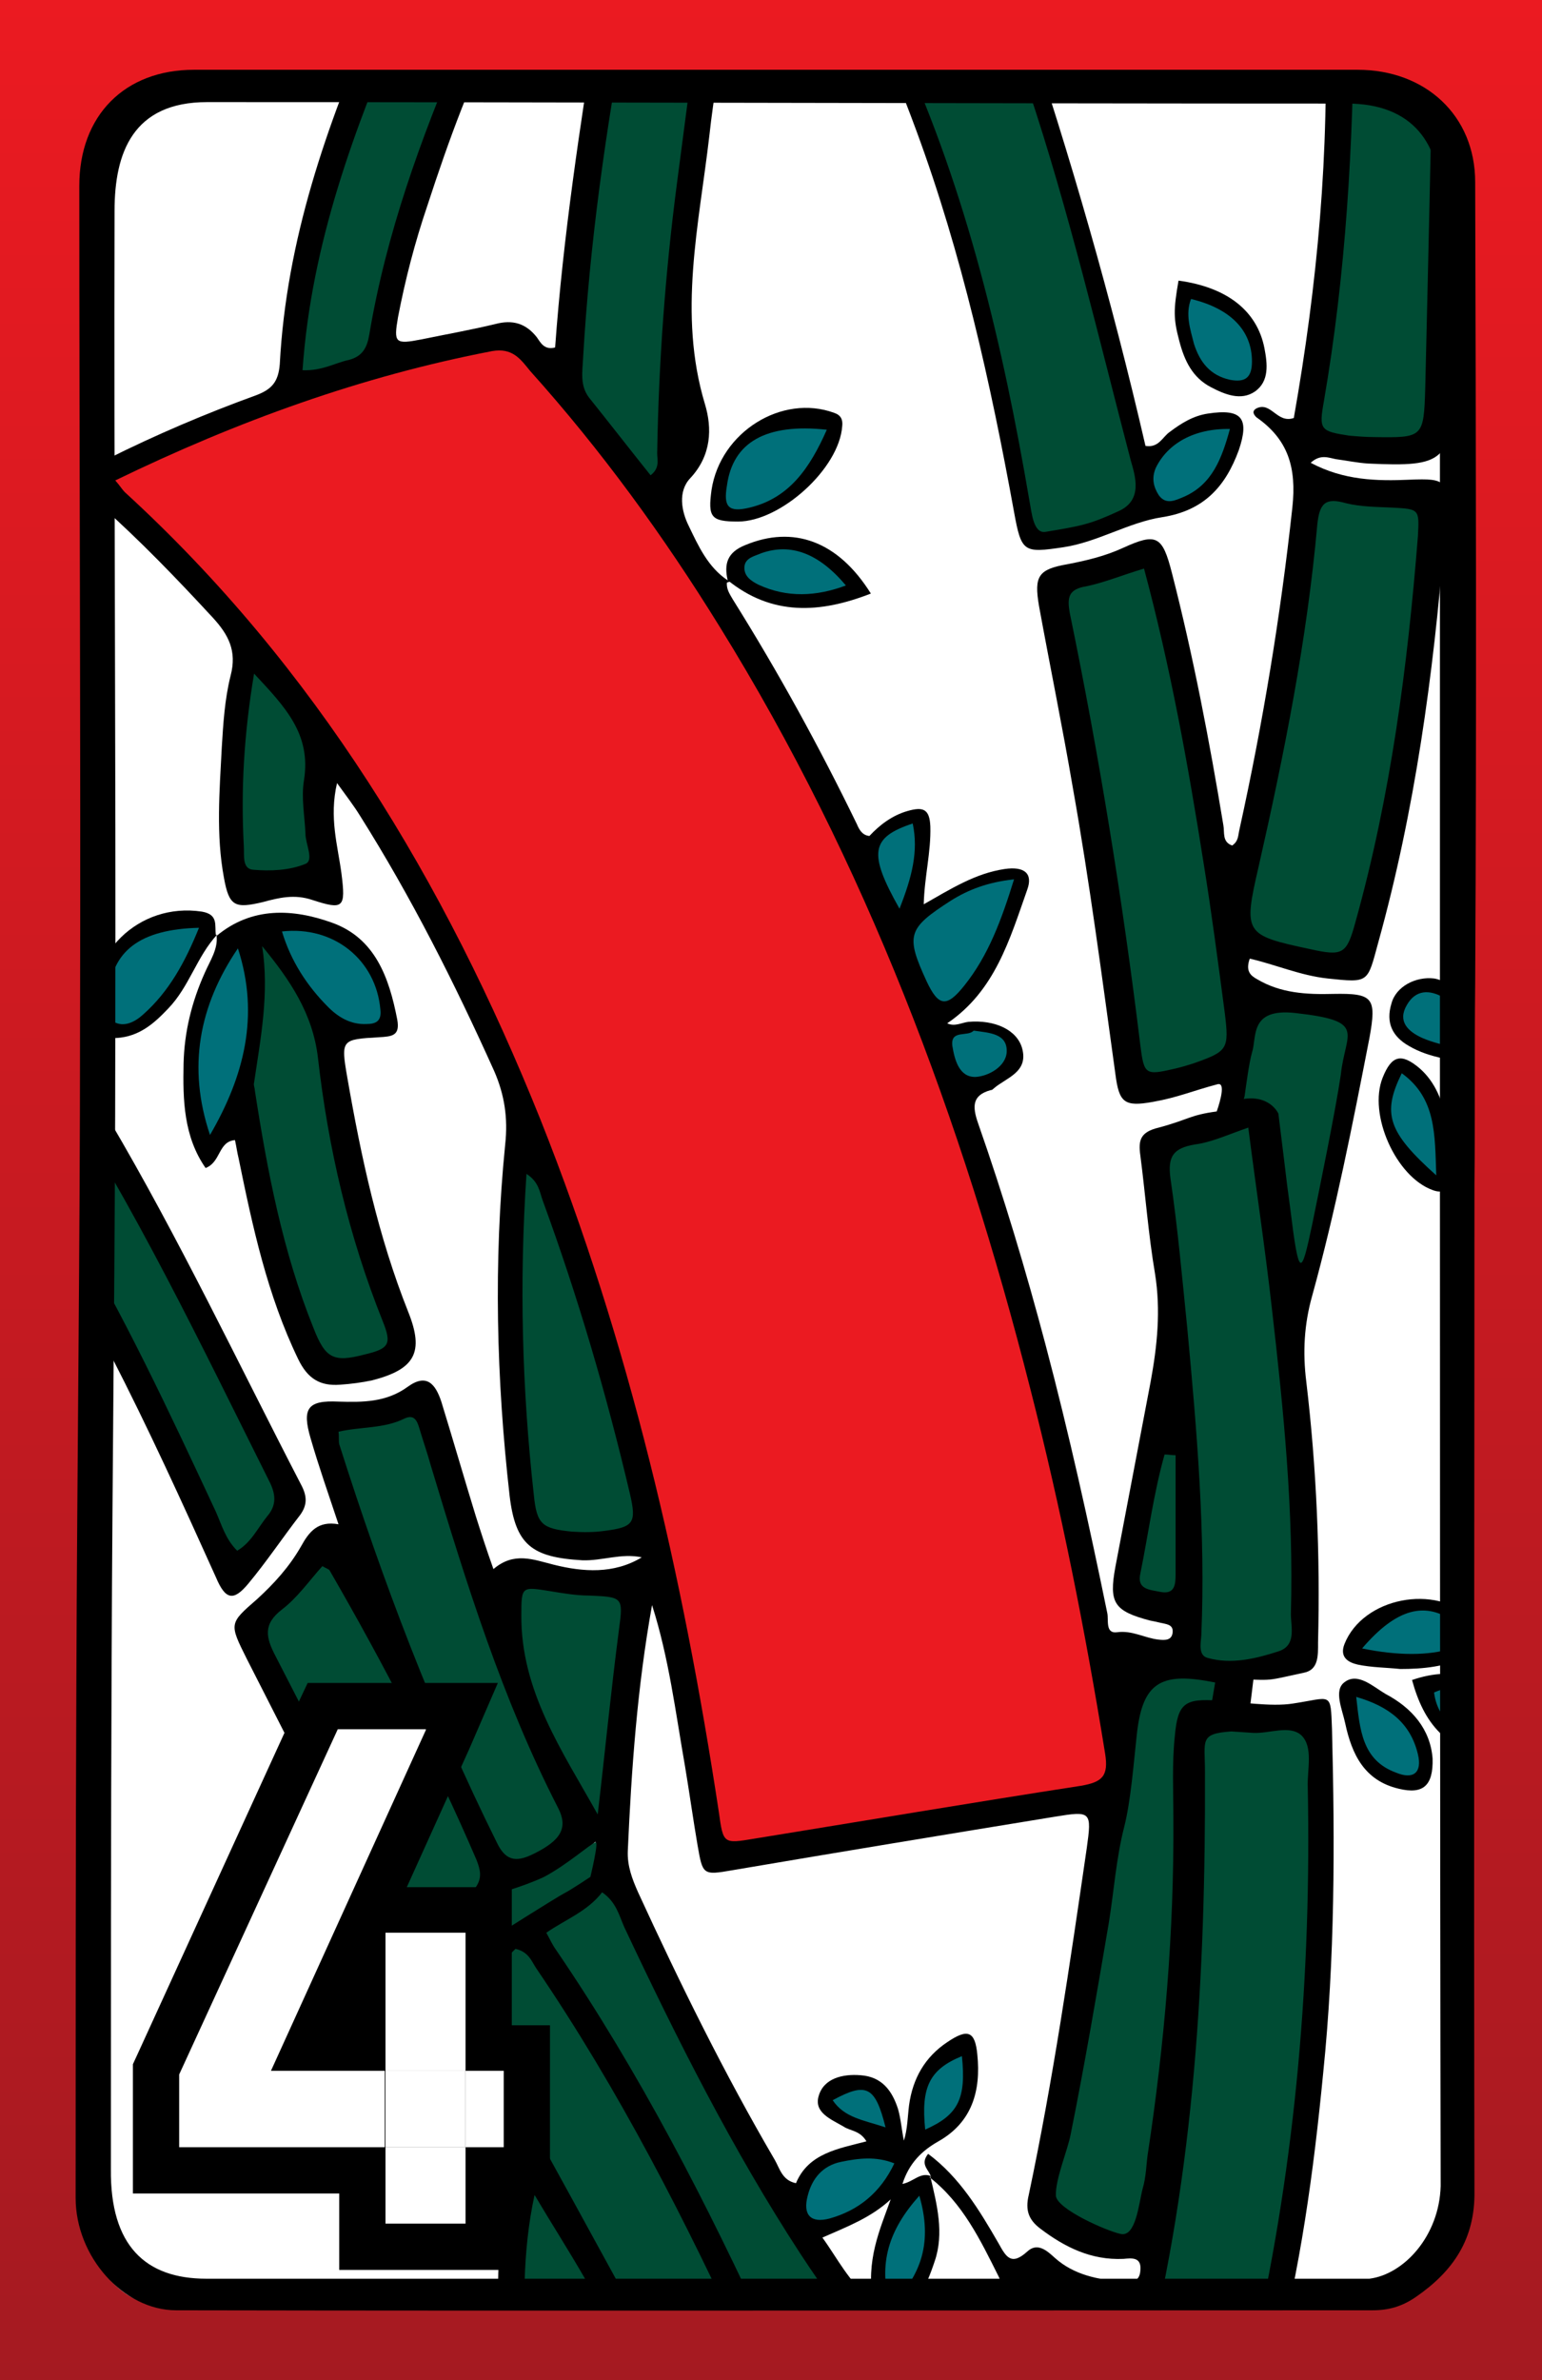 <?xml version="1.0" encoding="utf-8"?>
<!-- Generator: Adobe Illustrator 22.0.1, SVG Export Plug-In . SVG Version: 6.00 Build 0)  -->
<svg version="1.1" id="레이어_1" xmlns="http://www.w3.org/2000/svg" xmlns:xlink="http://www.w3.org/1999/xlink" x="0px"
	 y="0px" viewBox="0 0 210 324" style="enable-background:new 0 0 210 324;" xml:space="preserve">
<rect x="0" y="0" width="210" height="324" fill="#333333" stroke="none"/>
<style type="text/css">
	.st0{fill:#FFFFFF;}
	.st1{fill:#004C34;}
	.st2{fill:#EB1A21;}
	.st3{fill:#00707A;}
	.st4{fill:url(#SVGID_1_);}
</style>
<g>
	<g>
		<path class="st0" d="M2,138.3C2,92.9,2,47.4,2,2c16.3,0,32.7,0,49,0c1.4,2.5-0.1,4.5-0.9,6.6c-5.3,13.5-9.9,27.1-10.8,41.8
			c-0.1,2.1-1.3,3.2-3.3,4.1c-5.7,2.6-11.6,4.6-17.3,7.1c-5.3,2.4-5.5,3.8-1.5,8c4.5,4.7,9.3,9.3,13.8,14.1c2.2,2.3,2.7,4.8,1.9,8
			c-1.9,8.2-1.7,16.6-1.5,25c0.1,3.1,1.7,3.9,4.4,3.8c0.7,0,1.5-0.2,2.2-0.3c6.2-0.4,6.2-0.4,5.2-6.7c-0.1-0.8,0-1.5-0.1-2.3
			c-0.1-1.9-0.3-4,1.9-4.8c2.4-0.8,3.3,1,4.4,2.7c6.5,10.2,12.4,20.7,17.1,31.8c1.8,4.3,5.1,8.5,4.1,13.3
			c-1.2,6.1-1.1,12.2-1.3,18.2c-0.3,10.5,0.1,21,1.5,31.5c0.6,4.6,2.8,6.5,7.5,6.5c2,0,4.1-0.1,6.2-0.4c1.5-0.3,3,0.4,3.2,2.3
			c0.2,1.8-1,2.9-2.6,3c-3.1,0.1-6.2,0.3-9.2-0.3c-2.2-0.4-4.5-1-6.8-0.4c-2.7,0.6-3.9-0.8-4.9-3.3c-2.1-5.4-3.5-11.1-5.2-16.6
			c-1-3.2-2.2-4.3-5.5-2.9c-1.6,0.7-3.6,0.8-5.5,0.8c-3.4,0-4.5,2-3.4,5.2c0.2,0.7,0.4,1.4,0.7,2.1c2,4.9,3.4,9.4-3.2,12.5
			c-2.7,1.3-4.3,4.8-6.6,7.1c-1.6,1.6-1.3,3.4-0.3,5.3c6.9,13.9,13.5,28.1,21.2,41.5c4.2,7.3,8.8,14.5,13.2,21.7
			c1.2,1.9,2.3,4.1,1.6,6.6c-2,7.2-1.8,14.7-1.7,22.1c0,2-0.2,3.9-2,5.2c-21.9,0-43.8,0-65.7,0c0-53.3,0-106.7,0-160
			c3-0.7,3.6,1.9,4.7,3.7c7.8,12.6,14.2,25.9,20.2,39.4c1,2.1,2,4.3,3.2,6.3c1.1,1.9,2.2,2.2,3.9,1.1c4.3-2.8,5.8-8.4,3.5-13.1
			c-8.4-17-16.7-34-26.7-50.2C8.3,145.2,5.5,141.5,2,138.3z"/>
		<polygon class="st1" points="167.7,145.4 166.5,152 171.5,151.7 176,174.3 179,169.7 184.9,137.7 173.5,136.4 168.4,136.4 		"/>
		<polygon class="st1" points="168.6,228.5 168.6,234.6 164,235.7 162.6,274.4 157.7,305.6 151.5,305.6 141.1,300.9 143,292.6 
			150.6,245.5 152.6,241.7 152.2,224.2 160.1,225.1 		"/>
		<path d="M67.7,322c0.1-9.5,0-19.1,1.4-28.6c0.3-1.9-0.5-3.5-1.4-5.1c-2.3-4.2-4.7-8.3-6.9-12.5c-2.7-5.2-6.4-8.6-12.8-8.2
			c1.1-2.8,3.6-1.3,5.1-2.1c0.1-2-1.1-3.4-1.9-5c-5.8-11.6-11.7-23.1-17.6-34.7c-2.4-4.8-2.4-4.8,1.4-8.1c2.3-2.1,4.4-4.4,6-7.2
			c1.1-2,2.3-3.5,5.1-3c-1.4-4.2-2.7-7.9-3.8-11.7c-1.2-4.1-0.4-5.2,3.8-5c3.3,0.1,6.5,0.1,9.4-2c2.6-1.9,3.8-0.4,4.6,2
			c1.6,5.2,3.1,10.4,4.7,15.6c0.7,2.2,1.4,4.4,2.4,7.2c2.8-2.4,5.4-1.3,8.2-0.6c4,1,8.2,1.3,12-1c-2.8-0.6-5.4,0.5-8.1,0.4
			c-6.9-0.4-9.1-2.1-9.9-8.8c-1.8-15.9-2.2-31.8-0.6-47.8c0.4-3.6-0.1-6.8-1.5-10C61.9,133.8,56,122.1,49,111
			c-0.8-1.3-1.8-2.6-3.1-4.4c-1.1,4.7,0.1,8.5,0.6,12.3c0.6,4.7,0.3,5-4,3.6c-2.4-0.8-4.5-0.3-6.7,0.3c-3.8,0.9-4.6,0.6-5.3-3.3
			c-1.1-5.9-0.6-11.8-0.3-17.7c0.2-3.3,0.4-6.6,1.2-9.8c0.9-3.4-0.3-5.6-2.4-7.9c-4.9-5.3-9.9-10.5-15.3-15.3
			c-3.4-3.1-3.3-4.2,0.9-6.3c6.6-3.3,13.4-6.2,20.3-8.7c2.1-0.8,3-1.8,3.2-4.2C39,32.6,44.5,17.1,51,2c1.3,0,2.6,0,3.9,0
			c2,2.6,0.4,5.1-0.5,7.4c-3.5,8.7-6.5,17.5-8.6,26.7c-0.3,1.3-0.7,2.5-0.9,3.8c-0.2,1.7-1.3,4.3,0.7,4.8c2.2,0.6,2.4-2.2,2.8-3.8
			C50.8,30.3,54.2,20,58.3,10c1.3-3.1,2.8-5.9,5.5-8c1.6,0,3.3,0,4.9,0c1.7,2,0.7,4-0.2,6c-3.8,9-7.5,18.1-9.8,27.7
			c-1.6,6.6-0.8,7.6,5.6,6.3c3-0.6,6.7,0.8,8.8-1.5c2.1-2.3,1-6,1.5-9c1.1-7.6,2.1-15.2,3.2-22.9c0.4-2.8,1.4-4.9,3.6-6.6
			c1.3,0,2.6,0,3.9,0c2.3,2,1.6,4.6,1.2,6.9c-1.9,10.7-3,21.5-4.3,32.3c-1,8-0.3,11.4,3.9,15.1c1.2-3.4,1.6-6.8,1.6-10.1
			c0.2-12.5,2.3-24.9,4-37.2c0.5-2.8,1.3-5.2,3.5-7c1.3,0,2.6,0,3.9,0c2,1.5,2,3.5,1.7,5.7c-1.4,9.1-2.7,18.2-3.7,27.3
			c-0.5,4.9-0.7,9.8,0.5,14.7c1.3,5.6,1.2,11-2,16.1c-1.3,2.1-1.4,4.6,0.6,6.5c1.5,1.5,2.2,3.5,3.5,5c0.3,0.4,0.6,0.9,0.8,1.3
			c6.1,8.5,10.8,17.9,16.1,26.9c1.1,1.9,2.8,2.8,5,2.3c4.4-0.9,7,0.6,7.3,5.4c0.2,2.8,1.9,3.6,4.4,2.9c1.1-0.3,2.2-0.6,3.4-0.6
			c3.7,0,5.8,2.3,5.1,6c-0.7,3.9-2.3,7.5-4.3,11c-1.3,2.2-1.8,3.7,0.9,5.6c3.9,2.7,4.3,6.2,1,9.6c-3,3.1-2.9,6.2-1.7,9.9
			c4.8,15.2,9.1,30.5,12.5,46.2c1,4.7-0.1,9.5,0.7,13.2c-0.6-5.6-0.5-12.2,1.3-18.5c3.5-13,3.2-25.9,1.2-39.1c-1-6.1-0.2-7,5.9-8.2
			c3.2-0.6,6.5-0.2,9.5-1.5c4.1-0.9,5.3,1.9,5.3,1.9l0.8,6.5l0.4,3.3c0,0,0.3,2.3,0.4,3c1.2,9.8,1.5,9.4,3,2.3
			c1-4.9,3.2-15.6,3.9-20.4c0.6-5.8,3.7-7.3-6.2-8.4c-6.3-0.7-5.2,3.3-5.9,5.4c-0.4,1.4-0.8,4.5-1,5.9c-0.5,3-8.3,1.9-13.1,2.7
			c-3.7,0.7-5.8-0.8-6.4-4.6c-1.4-8.4-2.3-16.9-3.6-25.4c-2-12.5-4.2-25-6.6-37.4c-1.3-6.8-0.2-8.4,6.6-10.1c2.4-0.6,4.7-1.5,7-2.2
			c4.9-1.6,7.2-0.5,8.5,4.3c2.9,10.1,5.2,20.4,6.3,29.4c1.7-11.6,4.7-24.5,5.4-37.7c0.2-3.5-0.3-6.6-2.4-9.3c-1.6-2.1-1.9-3.9,0.9-5
			c2.5-0.9,2.9-2.9,3.2-5.1c1.7-13,3.2-26.1,3-39.3c0-2.8-0.2-5.7,2.4-7.6c1.3,0,2.6,0,3.9,0c2.4,1.8,2.4,4.5,2.4,7.2
			c0.1,12.2-1.1,24.3-2.5,36.4c-0.2,2.1-0.6,4.2-0.5,6.4c0,2,0.8,3.6,2.9,4c2.3,0.4,3.7-0.9,4.5-2.9c0.7-1.7,0.7-3.6,0.6-5.4
			c-0.6-13,1.3-26,1.1-39c-0.1-2.5,0.1-5,2.4-6.7c1.3,0,2.6,0,3.9,0c1.7,1.3,2.3,3.1,2.1,5.2c-1.3,13.1-0.3,26.3-0.6,39.5
			c-0.1,2.3,0.1,4.6-0.1,6.9c-0.6,9.3-1.7,10.4-11.1,10.6c0.7,0,1.4,0,2.1,0c7-0.5,8.4,0.8,7.8,7.8c-1.6,18.4-3.8,36.6-8.6,54.5
			c-2.5,9.1-1.1,7.8-10.3,7.9c1.1,0,2.2,0,3.3,0c4,0.2,5.3,1.4,4.5,5.6c-2,10.2-2.1,20.9-5.4,30.8c-3.3,9.7-2.2,19.4-1.3,29.2
			c0.8,8.5,0.8,16.9-0.3,25.4c-0.2,1.9-1,2.9-2.7,3.6c-4.5,1.9-12.4,0.3-14.6-0.1c-6.5-1.1-8.7,0.7-9.4,7.5
			c-0.4,3.6-0.8,8.9-1.7,12.4c-1.1,4.3-1.4,8.8-2.1,13.1c-1.6,9.4-3.3,19.4-5.2,28.8c-0.4,2.1-2.1,6.1-2,8.3
			c0.1,1.8,6.9,4.8,8.8,5.2c2.1,0.5,2.5-4.2,3-6.1c0.5-1.7,0.5-3.3,0.7-4.7c2.3-15.1,3.6-30.3,3.5-45.7c0-3.8-0.2-7.6,0.2-11.3
			c0.4-4.5,1.4-5.1,5.9-4.8c3.8,0.2,7.6-0.4,11.2-1.7c4.2-1.5,5.8-0.4,6.2,3.8c2.5,27.1,0.5,54-4.9,80.6c-0.6,3-0.9,6.3-4.4,7.8
			c-1.3,0-2.6,0-3.9,0c-1.5-2.1-1.2-4.4-0.7-6.6c4.7-20.6,5.8-41.6,7-62.7c0.2-3,0.3-5.9-0.5-8.8c-0.5-1.8-1.1-3.7-3.4-3.6
			c-2.4,0.1-3.2,1.9-3.6,4c-0.3,1.3-0.2,2.6-0.3,3.9c-0.4,21.3-2.7,42.3-7.1,63.1c-0.8,3.9-1,8.3-5.1,10.7c-1.3,0-2.6,0-3.9,0
			c-1-0.9-1.4-2.1-2-3.3c-2.1-4.3-6.5-4.4-8.8-0.3c-1,1.7-2.4,2.6-3.9,3.6c-1.3,0-2.6,0-3.9,0c-1.2-1.6-1.3-3.3-0.7-5.1
			c1.5-4,0.6-7.6-1.7-11.1c-2-3-2.1-7-4.8-9.7c-1.7-1.5-2-2.8,0.7-3.2c2.1-0.3,3.9,0.6,5,2.4c3.7,5.7,7.9,10.7,14.9,12.4
			c-1.7-0.5-2.9-1.7-4.3-2.4c-5.8-2.8-5.9-2.9-4.7-9.1c2.4-12.3,4.6-24.6,6.3-36.9c0.2-1.1,0.4-2.3,0.5-3.4c0.3-4.9-0.9-6-5.6-5.2
			c-10.5,1.7-21,3.2-31.4,5.1c-2.6,0.5-5.2,0.9-7.7,1.2c-4.7,0.5-6.3-0.6-7.2-5.2c-1.6-8.7-3.4-17.5-3.8-26.4
			c0.7,6.6,0,13.2-0.8,19.7c-0.5,4.2-0.5,8.3,1.3,12.1c4.9,10.2,9.6,20.5,15.3,30.4c0.7,1.3,1.4,2.6,2.7,3.4
			c0.9,0.5,1.9,0.6,2.7-0.1c0.8-0.6,0.4-1.4,0.2-2.2c-1.2-4.9,0.2-7.5,4.4-8.3c5.2-1,7.6,0.9,8.2,6.2c-0.3-6,1.6-9.4,6.3-11.1
			c3-1.1,5.4,0,6.1,3.1c1.1,4.8-0.2,9.1-3.2,12.9c-1.3,1.6-3.1,1.4-4.9,1.5c-3.3,0.3-2.4,1.8-0.7,3.3c4,5.9,5.1,12,0.2,17.7
			c-2.1,2.4-0.9,5.8-3.1,8c-1.3,0-2.6,0-3.9,0c-3.1-1.3-5.4-3.4-7.4-6.2c-10.8-15-19.4-31.2-27.3-47.8c-1-2-1.5-5.9-4.6-4.1
			c-2.6,1.5,0,4.1,1.2,5.9c9.1,13.7,16.5,28.4,23.5,43.2c1.3,2.7,4,5.7,0.9,9c-1.3,0-2.6,0-3.9,0c-3.3-1.7-4.8-4.8-6.2-8
			C90,300.6,82.7,287.9,75,275.5c-1.3-2.1-2.5-6.2-6-4c-3.3,2-0.6,5.1,0.6,7.4c6.6,12.7,13.8,25,20.3,37.7c0.9,1.8,1.9,3.5,0.3,5.4
			c-1.6,0-3.3,0-4.9,0c-5.6-3.7-7-10.4-11.1-16.1c-0.3,3.7-0.2,6.8-0.2,10c0,2.4-0.3,4.6-2.4,6.1C70.3,322,69,322,67.7,322z"/>
		<path class="st0" d="M99.1,79c-2.7-1.8-4-4.7-5.3-7.4c-1-2-1.5-4.7,0.2-6.5c2.9-3.1,3-6.8,2-10.1c-3.7-12.3-0.8-24.4,0.6-36.5
			c0.6-5.5,1.6-11,2.5-16.5c6.2,0,12.4,0,18.6,0c4,1.4,4.9,5.3,6.2,8.5c7.1,18.1,12.2,36.7,15.2,55.9c1.1,6.7,1.5,7,8,5.6
			c4.8-1,9.1-3.5,13.9-4.4c1.4-0.3,2.6-1.4,3.4-2.7c1-1.5,1.5-3,0.2-4.5c-1.1-1.4-2.6-1-4-0.4c-6.1,2.3-6.1,2.3-7.7-4
			c-4.1-16.4-8.5-32.8-14-48.8c-0.6-1.8-1.4-3.5,0.3-5.1c13.7,0,27.5,0,41.2,0c0.7,18.5-1,36.7-4.2,54.8c-2.3,0.8-3.1-2.3-5.1-1.3
			c-0.7,0.4-0.3,0.9,0,1.2c4.3,3,5.5,6.8,4.9,12.3c-1.6,14.7-4,29.3-7.2,43.8c-0.2,0.8-0.1,1.6-1,2.2c-1.4-0.5-1-1.8-1.2-2.8
			c-1.9-11.5-4.1-23-7-34.3c-1.3-5.1-2.1-5.5-6.7-3.4c-2.4,1.1-4.9,1.7-7.5,2.2c-4,0.7-4.6,1.6-3.9,5.7c1.5,8.2,3.2,16.5,4.6,24.7
			c2.3,12.9,4,26,5.8,39c0.5,3.9,1.2,4.5,5.1,3.8c3.4-0.6,5.4-1.5,8.8-2.4c1.4-0.4-0.1,3.7-0.1,3.7c-3.7,0.5-3.8,1.1-7.9,2.2
			c-2.5,0.6-2.8,1.7-2.5,3.8c0.7,5.4,1.1,10.8,2,16.1c0.8,5,0.3,9.8-0.6,14.7c-1.6,8.4-3.2,16.8-4.8,25.2c-0.9,4.9-0.2,6,4.7,7.3
			c0.5,0.1,1,0.2,1.4,0.3c0.8,0.2,1.8,0.2,1.7,1.3s-1,1.1-1.9,1c-1.9-0.2-3.6-1.3-5.7-1c-1.6,0.2-1.1-1.7-1.3-2.6
			c-2.5-12.2-5.2-24.4-8.4-36.5c-2.7-10.2-5.7-20.2-9.2-30.2c-0.8-2.3-0.8-3.8,1.7-4.5c0.2,0,0.3-0.1,0.4-0.2
			c1.7-1.5,4.8-2.2,3.9-5.5c-0.7-2.5-3.7-3.9-7.3-3.6c-0.9,0.1-1.9,0.7-2.9,0.2c6.5-4.4,8.5-11.4,10.9-18.2c0.8-2.2-0.4-3.2-3.1-2.8
			c-4,0.6-7.3,2.7-11,4.8c0.1-3.8,1-7.1,0.9-10.6c-0.1-2.4-1-2.7-3.1-2.1s-3.8,1.9-5.2,3.4c-1-0.1-1.4-0.9-1.7-1.6
			c-5.1-10.5-10.7-20.7-16.9-30.6c-0.4-0.7-0.9-1.4-0.8-2.3c3-1,5.1,1.5,7.8,1.8c2.3,0.3,4.5,0.7,6.5-0.9c0.6-0.5,0.5-1.2,0.1-1.8
			c-1.4-2.3-3.8-2.9-6.3-3C103.7,74.8,101.4,77,99.1,79z"/>
		<path class="st0" d="M173.6,322c3.5-13.1,5.3-26.4,6.6-39.8c1.6-15.6,1.6-31.2,1.2-46.8c-0.2-5.2,0-4.3-5.3-3.5
			c-3.1,0.5-7.4-0.3-9.9-0.3c-1.6,0-0.4-1.7-0.3-3.1c8.3,0.2,5.6,0.5,11.7-0.8c2-0.4,1.9-2.4,1.9-4.1c0.3-11.9-0.2-23.7-1.6-35.5
			c-0.5-4-0.3-7.8,0.8-11.7c3.2-11.6,5.5-23.3,7.8-35.1c1-5.5,0.5-6.1-4.9-6c-3.7,0.1-7.2-0.1-10.4-2c-0.9-0.5-1.6-1.1-1-2.8
			c3.5,0.8,6.9,2.3,10.6,2.7c5.7,0.6,5.4,0.6,6.9-4.9c5-18,7.5-36.4,9-54.9c0.1-1,0.2-2,0.3-2.9c0.3-5.1-0.1-5.4-5-5.2
			c-4.5,0.2-9,0.1-13.5-2.3c1.3-1.2,2.4-0.7,3.4-0.5c1.5,0.2,2.9,0.5,4.4,0.6c10.5,0.5,11.4-0.3,11.7-10.8c0.3-15,0.6-29.9,0.9-44.9
			c0-1.8-0.3-3.6,0.5-5.4c2.9,0,5.9,0,8.8,0c0,106.7,0,213.3,0,320C196.5,322,185.1,322,173.6,322z"/>
		<path class="st0" d="M81.4,2c-2.4,15.1-4.7,30.1-5.8,45.3c-1.5,0.4-2-0.7-2.5-1.4c-1.5-1.9-3.3-2.4-5.6-1.8
			c-3.3,0.8-6.7,1.4-10.1,2.1c-3.6,0.7-3.8,0.5-3.2-3c1-5.2,2.3-10.2,4-15.2c2.9-8.9,6.1-17.7,10.4-26C72.9,2,77.2,2,81.4,2z"/>
		<path d="M122.6,2c0.1,0.6,0,1.3,0.3,1.9c9.2,20,14.3,41.2,18.2,62.8c0.8,4.6,0.8,4.6,5.3,3.7c7.7-1.7,7.7-1.6,6-9.2
			c-4.6-20-10.2-39.8-17-59.2c1.3,0,2.6,0,3.9,0c6.5,19.3,12.1,38.8,16.7,58.7c1.8,0.3,2.3-1.2,3.3-1.9c1.6-1.2,3.2-2.2,5.2-2.5
			c4.6-0.7,5.7,0.6,4.2,5c-1.8,4.9-4.7,8.2-10.4,9.1c-4.6,0.7-8.8,3.4-13.5,4.1c-5.4,0.8-5.7,0.7-6.7-4.8
			c-3.2-17.6-7.1-35.1-13.3-51.9c-2-5.4-4.1-10.8-7-15.7C119.4,2,121,2,122.6,2z"/>
		<path d="M2,138.3c2.3-0.1,3.9,1.1,5.3,2.8c2.8,3.6,5.3,7.5,7.6,11.4c9.5,16.1,17.5,33,26.1,49.6c0.8,1.5,0.9,2.7-0.1,4.1
			c-2.4,3.1-4.6,6.4-7.1,9.4c-2,2.4-3.1,2.2-4.4-0.9c-4.6-10.2-9.2-20.3-14.3-30.2c-4-7.7-7.8-15.6-13-22.5c0-2,0-4,0-5.9
			c2.7-1.5,3.8,0.7,5.1,2.4c4.1,5.6,7.4,11.6,10.5,17.7c4.3,8.5,8.5,17,12.7,25.5c0.6,1.2,0.9,3.5,2.7,2.7c1.5-0.7,0.6-2.7,0-4
			C28,190.1,23,179.8,17.7,169.6c-5-9.6-11.5-18.3-15.6-28.3C2,140.3,2,139.3,2,138.3z"/>
		<path class="st0" d="M123.6,322c0.2-2.6-2.4-3.7-3.2-6c4.2-1.1,5.7-4.6,6.9-8.2c1.3-3.8,0.3-7.7-0.6-11.5l-0.1,0.1
			c4.5,3.5,6.9,8.5,9.4,13.5c0.9,1.8,0.3,3.5-0.2,5.2c-0.7,2.3-1.2,4.8-2.4,6.9C130.1,322,126.9,322,123.6,322z"/>
		<path class="st0" d="M137.3,322c1.2-3.7,2.3-7.4,3.6-11.5c4,2.5,8.2,3.5,12.6,4c0.1,2.8-0.8,5.1-1.5,7.4
			C147.1,322,142.2,322,137.3,322z"/>
		<path d="M29.5,127.4c4.8-4,10.4-3.7,15.7-1.8c5.9,2.1,7.8,7.5,8.9,13.2c0.4,2.2-0.7,2.3-2.5,2.4c-5.1,0.3-5.2,0.3-4.3,5.5
			c1.9,10.9,4.2,21.6,8.3,31.9c2.2,5.5,0.9,7.8-4.9,9.3c-1.4,0.3-2.9,0.5-4.4,0.6c-2.7,0.2-4.4-0.8-5.7-3.5
			c-4.2-8.7-6.2-18-8.1-27.3c-0.2-0.8-0.3-1.6-0.5-2.5c-2.3,0.2-1.9,3-4,3.8c-3-4.3-3.1-9.3-3-14.2c0.1-4.3,1.1-8.4,2.9-12.4
			C28.6,130.8,29.7,129.2,29.5,127.4L29.5,127.4z"/>
		<path d="M44.8,269.8c2.6-0.5,4.7-0.1,4.5,3.4c1.8-0.7,0.7-3.4,2.7-3.5c1.8-0.1,3,1.3,4.1,2.4c4.2,3.9,4.7,8.8,3.2,14
			c-0.8,2.7-1.7,2.8-3.6,0.8c-2.8-2.9-4.3-6.5-5-10.7c-1.5,1.6-1.3,3.4-1.6,4.9c-1.1,4.9-4,8.1-8.5,10.1c-2,0.9-3,0.6-3.1-1.9
			c-0.2-5.9,1.1-11.4,4.9-16.1c0.8-1,1.9-1.8,2.1-3.2L44.8,269.8z"/>
		<path d="M44.8,269.8l-0.3,0.3c-5.3,2.8-10.5,5.8-16.4,7.5c-1.2,0.3-2.4,1.4-3.6,0.1c-1-1.2-0.5-2.4-0.1-3.7
			c2.7-9.3,12.1-13.4,20.7-8.9C48.6,266.8,45.9,268.2,44.8,269.8z"/>
		<path d="M29.6,127.2c-2.8,3-3.8,7.1-6.7,10.1c-1.9,2-3.9,3.8-7,4c-2.2,0.1-2.8-0.7-3.1-2.7c-1.2-8.7,6.1-15.8,14.7-14.5
			c2.3,0.4,1.7,1.9,1.9,3.2L29.6,127.2z"/>
		<path class="st2" d="M15.7,65.4C32.4,57.3,49.3,51.2,67,47.8c2.8-0.5,3.9,1.1,5.2,2.7C81.9,61.3,90.4,73,98,85.3
			c19.9,32.1,33,67.1,42.3,103.7c4.2,16.4,7.5,33,10.2,49.7c0.5,3.1-0.4,3.9-3.3,4.4c-14.9,2.3-29.7,4.8-44.5,7.2
			c-4.2,0.7-4.2,0.7-4.8-3.6c-4.9-32.3-12.2-63.9-24.3-94.3C60.6,120,42.9,90.7,17,67C16.6,66.6,16.4,66.2,15.7,65.4z"/>
		<path class="st0" d="M126.7,296.2c-1.4-0.5-2.3,0.8-3.8,1.1c0.9-2.8,2.6-4.5,4.9-5.8c4.6-2.6,5.8-6.9,5.3-11.8
			c-0.3-3.2-1.3-3.6-4.1-1.7c-3,2-4.7,4.9-5.2,8.6c-0.2,1.6-0.2,3.2-0.7,4.8c-0.3-1.4-0.4-2.9-0.8-4.3c-0.8-2.5-2.2-4.4-5.1-4.6
			c-2.4-0.2-5,0.4-5.7,2.8c-0.7,2.3,1.7,3.2,3.4,4.2c0.9,0.6,2.2,0.5,3.1,2c-3.8,1-7.9,1.6-9.6,5.7c-1.9-0.4-2.2-2-2.9-3.2
			c-6.9-11.8-12.9-24-18.6-36.4c-0.8-1.8-1.5-3.6-1.4-5.7c0.5-11.2,1.3-22.3,3.3-33.4c2.3,7.2,3.2,14.6,4.5,22
			c0.6,3.6,1.1,7.2,1.7,10.7c0.7,4,0.7,4.1,4.7,3.4c14.7-2.5,29.3-4.9,44-7.3c4.9-0.8,5-0.7,4.3,4.3c-2.3,15.8-4.6,31.6-7.9,47.2
			c-0.5,2.1,0,3.4,1.6,4.6c3.3,2.5,6.9,4.3,11.3,4.1c1.1-0.1,2.5-0.3,2.3,1.6c-0.1,1.6-1.3,1.6-2.5,1.5c-3.3-0.3-6.5-0.9-9.1-3.2
			c-1.1-1-2.4-2.2-3.8-0.9c-2.2,2-2.9,0.7-3.9-1.1c-2.6-4.5-5.3-9-9.6-12.2c-1.2,1.5,0.2,2.2,0.4,3.2L126.7,296.2z"/>
		<path class="st0" d="M81.1,250.7c-0.2,4.2-3,6.6-6.2,7.7c-3.6,1.2-6.1,3.3-8.5,6.1c-1.9,2.2-3.7,4.8-7.3,4.9
			c3.5-3.8,6.9-7.5,9.9-11.6c0.2-0.2,0.5-0.5,0.8-0.5C74.2,256.4,77.7,253.8,81.1,250.7z"/>
		<path class="st0" d="M112,304.6c3.4-1.5,6.6-2.7,9.3-5.2c-1.5,4.2-3.4,8.3-2.4,14C115.5,310.5,114.1,307.5,112,304.6z"/>
		<path d="M100.5,71c-3.7,0-4.1-0.6-3.6-4.3c1.2-7.9,9.6-13.1,16.7-10.5c0.9,0.3,1.2,0.9,1.1,1.8C114.3,63.8,106.3,71,100.5,71z"/>
		<path d="M99.1,79c-0.5-2.2-0.1-3.8,2.4-4.8c6.5-2.7,12.6-0.6,17.1,6.6c-6.9,2.7-13.5,3.1-19.6-1.9L99.1,79z"/>
		<path d="M160.5,38.2c6.6,0.9,10.7,4.1,11.7,9.2c0.4,2.1,0.7,4.5-1.3,5.9c-1.9,1.3-4.1,0.4-6-0.6c-2.5-1.3-3.6-3.6-4.3-6.3
			C159.8,43.4,159.8,42.2,160.5,38.2z"/>
		<path d="M190.7,227.2c-1.9-0.2-3.9-0.2-5.8-0.6c-1.3-0.3-2.5-1-1.8-2.8c2.5-6.3,12.4-8.3,17.4-3.4c2.3,2.2,2.1,3.7-0.8,5.1
			C196.9,226.9,193.8,227.2,190.7,227.2z"/>
		<path d="M195.1,239.4c0.1,3.7-1.3,4.9-4.6,4.1c-4.7-1.1-6.4-4.7-7.3-8.9c-0.4-1.9-1.6-4.5-0.1-5.6c1.8-1.4,3.9,0.6,5.6,1.6
			C192.3,232.5,194.8,235.4,195.1,239.4z"/>
		<path d="M197.5,157.5c0,1.1,0.1,2.1,0,3.1c-0.1,1.5-1.1,1.9-2.4,1.4c-5-1.8-8.8-10.3-6.8-15.3c1.2-3,2.5-3.4,5-1.3
			c2.2,1.9,3.2,4.6,3.7,7.3C197.3,154.3,197.4,156,197.5,157.5z"/>
		<path d="M201,144.9c-2.9-0.6-6.2-0.8-9.1-2.5c-2.3-1.3-3.2-3.2-2.4-5.8c0.6-2.3,3.3-3.7,5.8-3.4c2.9,0.4,9.2,6.3,9.5,9.2
			C205.1,145.3,203.1,145.1,201,144.9z"/>
		<path d="M192.3,228.7c2.9-1,5.5-1.1,8.1-0.4c2.6,0.6,4.3,2.2,4.8,4.9c0.4,2-0.9,3-2.4,3.8c-2.5,1.4-4.7,0.8-6.7-1.1
			C194.2,234,193.1,231.6,192.3,228.7z"/>
		<g>
			<path class="st1" d="M156,322c6.7-26.4,8.2-53.5,8.1-80.8c0-4.3-0.8-5.2,3.6-5.5c0.2,0,2.8,0.2,3,0.2c2.2,0.1,4.9-1.1,6.5,0.3
				c1.7,1.6,0.8,4.7,0.9,7.1c0.5,25.4-1.6,50.6-7.2,75.5c-0.3,1.1-0.4,2.3-1.1,3.2C165.1,322,160.6,322,156,322z"/>
			<path class="st1" d="M122.6,2c4.3,0,8.5,0,12.8,0c3.7,2.4,3.5,6.7,4.7,10.3c5.5,16.5,9.5,33.6,13.9,50.4c0.6,2.1,1.7,5.4-1.7,6.9
				c-3.9,1.8-5.1,2-9.9,2.8c-1.7,0.3-1.9-2.7-2.2-4.2c-3.6-21.1-8.5-41.9-17.4-61.5C122.1,5.2,121.1,3.5,122.6,2z"/>
			<path class="st1" d="M90.3,322c-8.5-15.6-17-31.1-25.6-46.6c-1-1.8-1.2-3.1,0.5-4.7c1.8-1.7,3.2-3.7,5-5.4
				c1.8,0.4,2.2,1.7,2.8,2.6c11.3,16.6,20.4,34.4,28.8,52.7c0.2,0.4,0.2,1,0.2,1.4C98.1,322,94.2,322,90.3,322z"/>
			<path class="st1" d="M195.2,2c-0.3,16.9-0.7,33.9-1.1,50.8c-0.2,6.8-0.3,6.8-7,6.7c-1.1,0-2.3-0.1-3.4-0.2
				c-3.9-0.6-4.1-0.8-3.4-4.7c3-17.4,4-34.9,4.1-52.6C188,2,191.6,2,195.2,2z"/>
			<path class="st1" d="M95.2,2c-1,7.6-2,15.3-3,22.9c-1.6,12.2-2.5,24.5-2.7,36.8c0,0.9,0.4,2-0.9,3c-2.8-3.5-5.6-7.1-8.4-10.6
				c-1.2-1.6-0.9-3.4-0.8-5.2c0.9-15.7,3.1-31.3,6-46.8C88.6,2,91.9,2,95.2,2z"/>
			<path class="st1" d="M105.9,322c0.1-1.4-0.7-2.5-1.2-3.7c-8.4-18.3-17.6-36.2-29-52.9c-0.5-0.7-0.8-1.4-1.3-2.3
				c2.6-1.8,5.6-2.9,7.6-5.5c1.9,1.3,2.3,3.1,3,4.7c7.2,15.3,14.8,30.4,24,44.5c3.4,5.2,7.1,10.2,10.6,15.2
				C115.1,322,110.5,322,105.9,322z"/>
			<path class="st1" d="M2,141.2c2.3,1.2,3.5,3.4,4.9,5.4c11.5,17.6,20.5,36.5,29.9,55.3c0.8,1.7,0.8,3.1-0.4,4.5
				c-1.3,1.6-2.2,3.6-4.1,4.7c-1.6-1.6-2.1-3.5-2.9-5.3c-6.3-13.5-12.6-27-20.3-39.8C7,162.5,5,158.9,2,156C2,151.1,2,146.2,2,141.2
				z"/>
			<path class="st1" d="M63.8,2c0.5,1.6-0.6,2.9-1.1,4.2c-5.4,12.7-10.1,25.6-12.4,39.3c-0.3,1.8-0.9,3-2.8,3.5
				c-1.9,0.4-3.6,1.5-6.3,1.4c1.2-17.3,7.1-33,13.7-48.4C57.9,2,60.8,2,63.8,2z"/>
			<path class="st1" d="M71.6,322c-0.3-7.7-0.5-15.4,1.2-23.2c4.5,7.6,9.5,14.8,12.5,23.2C80.8,322,76.2,322,71.6,322z"/>
			<path class="st1" d="M193.1,73c-1.4,17.7-3.7,35.3-8.5,52.5c-1.2,4.4-1.7,4.7-6.2,3.7c-8.9-1.9-9.1-2.1-7-11.2
				c3.5-15.4,6.6-30.9,8-46.6c0.3-2.9,1.1-3.7,3.9-2.9c2,0.5,4.2,0.5,6.3,0.6C193.3,69.3,193.3,69.3,193.1,73z"/>
			<path class="st1" d="M170,153.5c1.1,8.6,2.3,16.5,3.2,24.5c1.6,13.9,3,27.7,2.6,41.7c0,1.8,0.8,4.3-1.7,5.1
				c-3.1,1-6.4,1.8-9.6,0.9c-1.3-0.3-1-1.9-0.9-3c0.6-14-0.6-27.9-1.9-41.8c-0.7-6.9-1.3-13.7-2.3-20.5c-0.4-3,0.4-4.1,3.3-4.6
				C165,155.5,167.1,154.5,170,153.5z"/>
			<path class="st1" d="M155.8,77.4c3.6,13.4,6,26.7,8.1,40c1.1,6.8,2,13.7,2.9,20.5c0.6,4.9,0.4,5.2-4.1,6.8
				c-0.9,0.3-1.9,0.6-2.8,0.8c-3.9,0.9-4.1,0.8-4.6-3.2c-2.4-19.7-5.6-39.4-9.6-58.8c-0.4-2.2-0.2-3.3,2.3-3.7
				C150.4,79.3,152.8,78.3,155.8,77.4z"/>
			<path class="st1" d="M46.1,194.9c3-0.7,6.2-0.4,9-1.8c1.3-0.6,1.7,0.3,2,1.3c0.5,1.7,1.1,3.4,1.6,5.2
				c4.8,15.9,9.7,31.7,17.3,46.5c1.4,2.7,0.4,4.4-3.2,6.2c-2.2,1.1-3.8,1.3-5.1-1.4c-8.7-17.5-15.6-35.7-21.5-54.3
				C46.1,196.1,46.2,195.5,46.1,194.9z"/>
			<path class="st1" d="M43.9,213.2c0.5,0.3,0.9,0.4,1,0.6c7.4,12.8,14.2,25.9,20,39.4c0.5,1.3,0.8,2.4-0.1,3.7
				c-2,2.8-4.1,5.4-6.7,7.4c-1.6-0.9-1.9-2.3-2.5-3.4c-6-11.8-12-23.7-18.1-35.5c-1.3-2.5-1.7-4.3,0.9-6.3
				C40.5,217.5,42.1,215.2,43.9,213.2z"/>
			<path class="st1" d="M71.7,159.8c1.7,1.1,1.8,2.5,2.2,3.6c4.8,13.1,8.7,26.4,11.9,40c0.9,3.9,0.5,4.5-3.5,5
				c-1.4,0.2-2.9,0.2-4.4,0.1c-4.1-0.4-4.8-1-5.2-5C71.1,189.1,70.7,174.7,71.7,159.8z"/>
			<path class="st1" d="M81.4,247c-4.8-8.6-10.5-16.8-10.4-27.2c0-3.9,0.1-3.8,3.9-3.2c1.8,0.3,3.6,0.6,5.3,0.6
				c4.6,0.2,4.7,0.2,4.1,4.6C83.2,230.2,82.4,238.5,81.4,247z"/>
			<path class="st1" d="M34.6,91.7c4.2,4.5,7.8,8.2,6.8,14.5c-0.4,2.4,0.1,4.9,0.2,7.3c0,1.4,1.2,3.6,0,4.1c-2.2,0.9-4.8,1-7.1,0.8
				c-1.6-0.1-1.2-2.1-1.3-3.3C32.8,107.6,33.2,100.1,34.6,91.7z"/>
			<path class="st1" d="M160.1,198.1c0,5.4,0,10.8,0,16.2c0,1.4-0.1,2.8-2.1,2.4c-1.4-0.3-3.2-0.3-2.7-2.5
				c1.1-5.4,1.8-10.9,3.3-16.2C159.1,198,159.6,198.1,160.1,198.1z"/>
			<path class="st1" d="M35.7,128.8c3.8,4.6,6.9,9.2,7.6,15.2c1.4,12.3,4.2,24.3,8.8,35.8c1.3,3.2,0.9,3.8-2.5,4.6
				c-4.2,1.1-5.3,0.5-6.9-3.6c-4.2-10.4-6.3-21.4-8-32.4c0-0.3-0.2-0.7-0.1-1C35.5,141.3,36.7,135.2,35.7,128.8z"/>
		</g>
		<g>
			<path class="st3" d="M138.1,119.7c-1.7,5.5-3.5,10.4-6.8,14.5c-2.4,3-3.5,2.8-5.1-0.6c-2.9-6.3-2.6-7.2,3.3-11
				C131.9,121.1,134.5,120.1,138.1,119.7z"/>
			<path class="st3" d="M121.8,294.5c-1.9,4-4.9,6.4-8.8,7.5c-2.6,0.7-3.7-0.5-3-3.1c0.6-2.4,2.1-4.1,4.5-4.6
				S119.3,293.5,121.8,294.5z"/>
			<path class="st3" d="M125.2,298.9c1.8,6.2,0.4,10.8-4,15.1C119.6,308.1,121,303.6,125.2,298.9z"/>
			<path class="st3" d="M131,279.9c0.6,5.8-0.5,8-5,10C125.4,284.1,126.6,281.7,131,279.9z"/>
			<path class="st3" d="M122.5,123.7c-4.3-7.6-3.9-9.7,1.8-11.6C125.1,115.9,124.2,119.4,122.5,123.7z"/>
			<path class="st3" d="M132.6,140.3c2.2,0.3,4.6,0.4,4.5,2.9c-0.1,2-2.5,3.3-4.2,3.4c-2.3,0.1-2.9-2.4-3.2-4.2
				C129.4,140.1,131.8,141.2,132.6,140.3z"/>
			<path class="st3" d="M120.6,289.6c-3-1-5.6-1.3-7.2-3.7C118,283.4,119.2,284,120.6,289.6z"/>
			<path class="st3" d="M167.5,58.4c-1.1,4-2.4,7.5-6.2,9.2c-1.2,0.5-2.5,1.2-3.5-0.2c-0.7-1.1-1-2.3-0.4-3.7
				C159,60.4,162.6,58.3,167.5,58.4z"/>
			<path class="st3" d="M32.4,129.1c3,9.2,0.8,17.5-3.8,25.4C25.5,145.3,27.1,136.9,32.4,129.1z"/>
			<path class="st3" d="M38.4,126.8c7.1-0.8,12.8,3.9,13.4,10.6c0.2,1.6-0.6,2-1.9,2c-2.1,0.1-3.8-0.9-5.2-2.3
				C41.8,134.2,39.6,130.8,38.4,126.8z"/>
			<path class="st3" d="M46.9,271.9c2,8.7-0.2,14.1-6.8,17.1C38.5,282.7,40.9,276.6,46.9,271.9z"/>
			<path class="st3" d="M57.4,285.5c-4.1-3.8-4.9-8.2-5.1-12.9C57.5,274.5,58.8,277.7,57.4,285.5z"/>
			<path class="st3" d="M44.4,267.2c-5.8,4.4-11.6,7.1-18.2,8.8C26.9,267.4,34.7,262.9,44.4,267.2z"/>
			<path class="st3" d="M27.1,126.3c-1.9,4.7-4.1,8.7-7.6,11.8c-1.1,1-2.6,1.8-4,1c-1.3-0.8-0.8-2.4-0.7-3.6
				C15.2,129.5,19,126.5,27.1,126.3z"/>
			<path class="st3" d="M112.6,58.5c-2.3,5.2-5.1,9.3-10.5,10.6c-2.9,0.7-3.6-0.1-3.1-3C99.8,60.2,104.3,57.6,112.6,58.5z"/>
			<path class="st3" d="M115.2,79.7c-4,1.5-8,1.7-11.9-0.1c-1-0.5-2.1-1.2-1.9-2.6c0.2-1.1,1.4-1.3,2.3-1.7
				C107.7,73.9,111.5,75.3,115.2,79.7z"/>
			<path class="st3" d="M162.2,40.7c5.4,1.3,8.3,4.3,8.3,8.5c0,2.2-0.9,2.9-3,2.5c-2.7-0.6-4.1-2.4-4.9-4.9
				C162.1,44.8,161.4,42.8,162.2,40.7z"/>
			<path class="st3" d="M185.5,224.4c4.7-5.5,8.7-6.5,12.7-3.5c0.7,0.5,1.8,1,1.4,2.2c-0.3,0.8-1.2,1-1.9,1.3
				C194.6,225.4,190.3,225.4,185.5,224.4z"/>
			<path class="st3" d="M184.7,231c4.5,1.3,7.4,3.6,8.4,7.8c0.6,2.5-0.6,3.5-3,2.5C185.5,239.6,185.2,235.5,184.7,231z"/>
			<path class="st3" d="M195.6,160c-6.6-5.9-7.4-8.4-4.7-13.9C195.6,149.5,195.4,154.4,195.6,160z"/>
			<path class="st3" d="M203.3,143.3c-4-0.6-6.8-0.8-9.6-2c-2-0.9-3.4-2.3-2.1-4.5c1.2-2.1,3.1-2.1,5-1
				C199.5,137.4,201.1,140,203.3,143.3z"/>
			<path class="st3" d="M195.3,230.4c2.2-1,4.2-0.8,6.1,0.3c1.3,0.8,2.5,2,1.5,3.6c-0.9,1.4-2.5,2.1-4.2,1.1
				C196.7,234.3,195.6,232.7,195.3,230.4z"/>
		</g>
		<polygon points="165.7,227.8 164.9,232.5 170.2,232.7 170.8,227.8 		"/>
		<path class="st1" d="M67.4,258.1c-0.7,1.3-0.5,5.8-0.5,5.8s9-5.7,10-6.2c0.8-0.4,3.5-2.2,3.5-2.2s1.2-4.9,0.7-4.7
			c-0.7,0.2-3.8,3-7,4.7C70.9,257,67.6,257.7,67.4,258.1z"/>
		<path d="M67.8,257.3c0,0-0.7,2.4-0.8,3.2c-0.1,1,0,4.2,0,4.2l-2.6,2.6l0.2-5.7L67.8,257.3z"/>
		
			<linearGradient id="SVGID_1_" gradientUnits="userSpaceOnUse" x1="105" y1="-128" x2="105" y2="-452" gradientTransform="matrix(1 0 0 -1 0 -128)">
			<stop  offset="0" style="stop-color:#EB1A21"/>
			<stop  offset="1" style="stop-color:#A51A21"/>
		</linearGradient>
		<path class="st4" d="M210,324c-70,0-140,0-210,0C0,216,0,108,0,0c70,0,140,0,210,0C210,108,210,216,210,324z M199.9,162.6
			c0-46.5-0.2-87.6-0.2-134.1c0-9.4-3.5-18.1-13-18.1c-50.8,0-101-0.4-151.8-0.4c-4,0-8.3,0.5-12.3,0.7c-5.9,0.2-11.3,6.1-11.3,11.7
			c0,93.3-0.4,182.4-0.4,275.8c0,1.5,0.2,1.6,0.3,3.1c0.7,6.6,5,12.6,11.3,12.6c55.5,0,107.4,0.2,162.9,0.3c1.9,0,3.6-0.7,5.3-1.7
			c5.5-3,9.5-6,9.5-12.1C200.1,254,199.9,208.9,199.9,162.6z"/>
		<path d="M200.8,161.4c0.1-9.1,0-18.3,0.1-27.6c0.2-36.3,0.1-72.7,0-109c0-9.1-6.8-15.3-16-15.3c-52.8,0-105.7,0-158.5,0
			c-9.4,0-15.6,6.2-15.6,15.8c0,38.4,0.2,76.7,0.1,115.1c0,29.5-0.4,58.9-0.5,88.4c-0.1,23.5-0.1,47-0.1,70.4
			c0,8,6.5,15.3,13.7,15.3c54.3,0.1,108.6,0,162.9,0c2.2,0,4-0.5,5.9-1.8c5.1-3.5,8.1-7.9,8-14.4
			C200.7,252.7,200.8,207.1,200.8,161.4z M186.5,310.2c-3,0-3.7,0-3.7,0s-103.1,0-154.7,0c-8.3,0-13.1-4.5-13-14.9
			c0-22.8,0-45.6,0.1-68.4c0.1-28.6,0.5-57.2,0.5-85.9c0.1-37.3-0.2-75.1-0.1-112.3c0-7.9,2.5-14.8,12.6-14.8
			c50.2,0,105.1,0.2,155.3,0.2c8.7,0,13,5.3,12.6,14.1c0,35.2,0,106.5,0,106.5v27c0,0,0,91.6,0.1,135.9
			C196,304.4,191.2,309.6,186.5,310.2z"/>
	</g>
	<g>
		<g>
			<g>
				<path class="st0" d="M49.3,305.8v-10.4H21.3v-13.7L44,232.3h18.9l-12.6,27.6h16.1v18.8h5.2v16.7h-5.2v10.4H49.3z M49.3,278.7
					v-16.4l-7.4,16.4H49.3z"/>
				<path d="M58,235.5l-21.1,46.4h15.5v10.4H24.4v-9.9l21.6-47h12 M63.4,263.1v18.8H52.5v-18.8H63.4 M68.6,281.9v10.4h-5.2v-10.4
					H68.6 M63.4,292.3v10.4H52.5v-10.4H63.4 M67.8,229.1H58H46h-4.1l-1.7,3.6l-21.5,47l-0.6,1.3v1.4v9.9v6.3h6.3h21.8v4.1v6.3h6.3
					h10.9h6.3v-6.3v-4.1h5.2v-6.3V282v-6.3h-5.2v-12.5v-6.3h-6.3h-8l8.5-18.8L67.8,229.1L67.8,229.1z"/>
			</g>
		</g>
		<path class="st0" d="M63.4,292.3H52.5v-10.4h10.9V292.3z"/>
	</g>
</g>
</svg>
